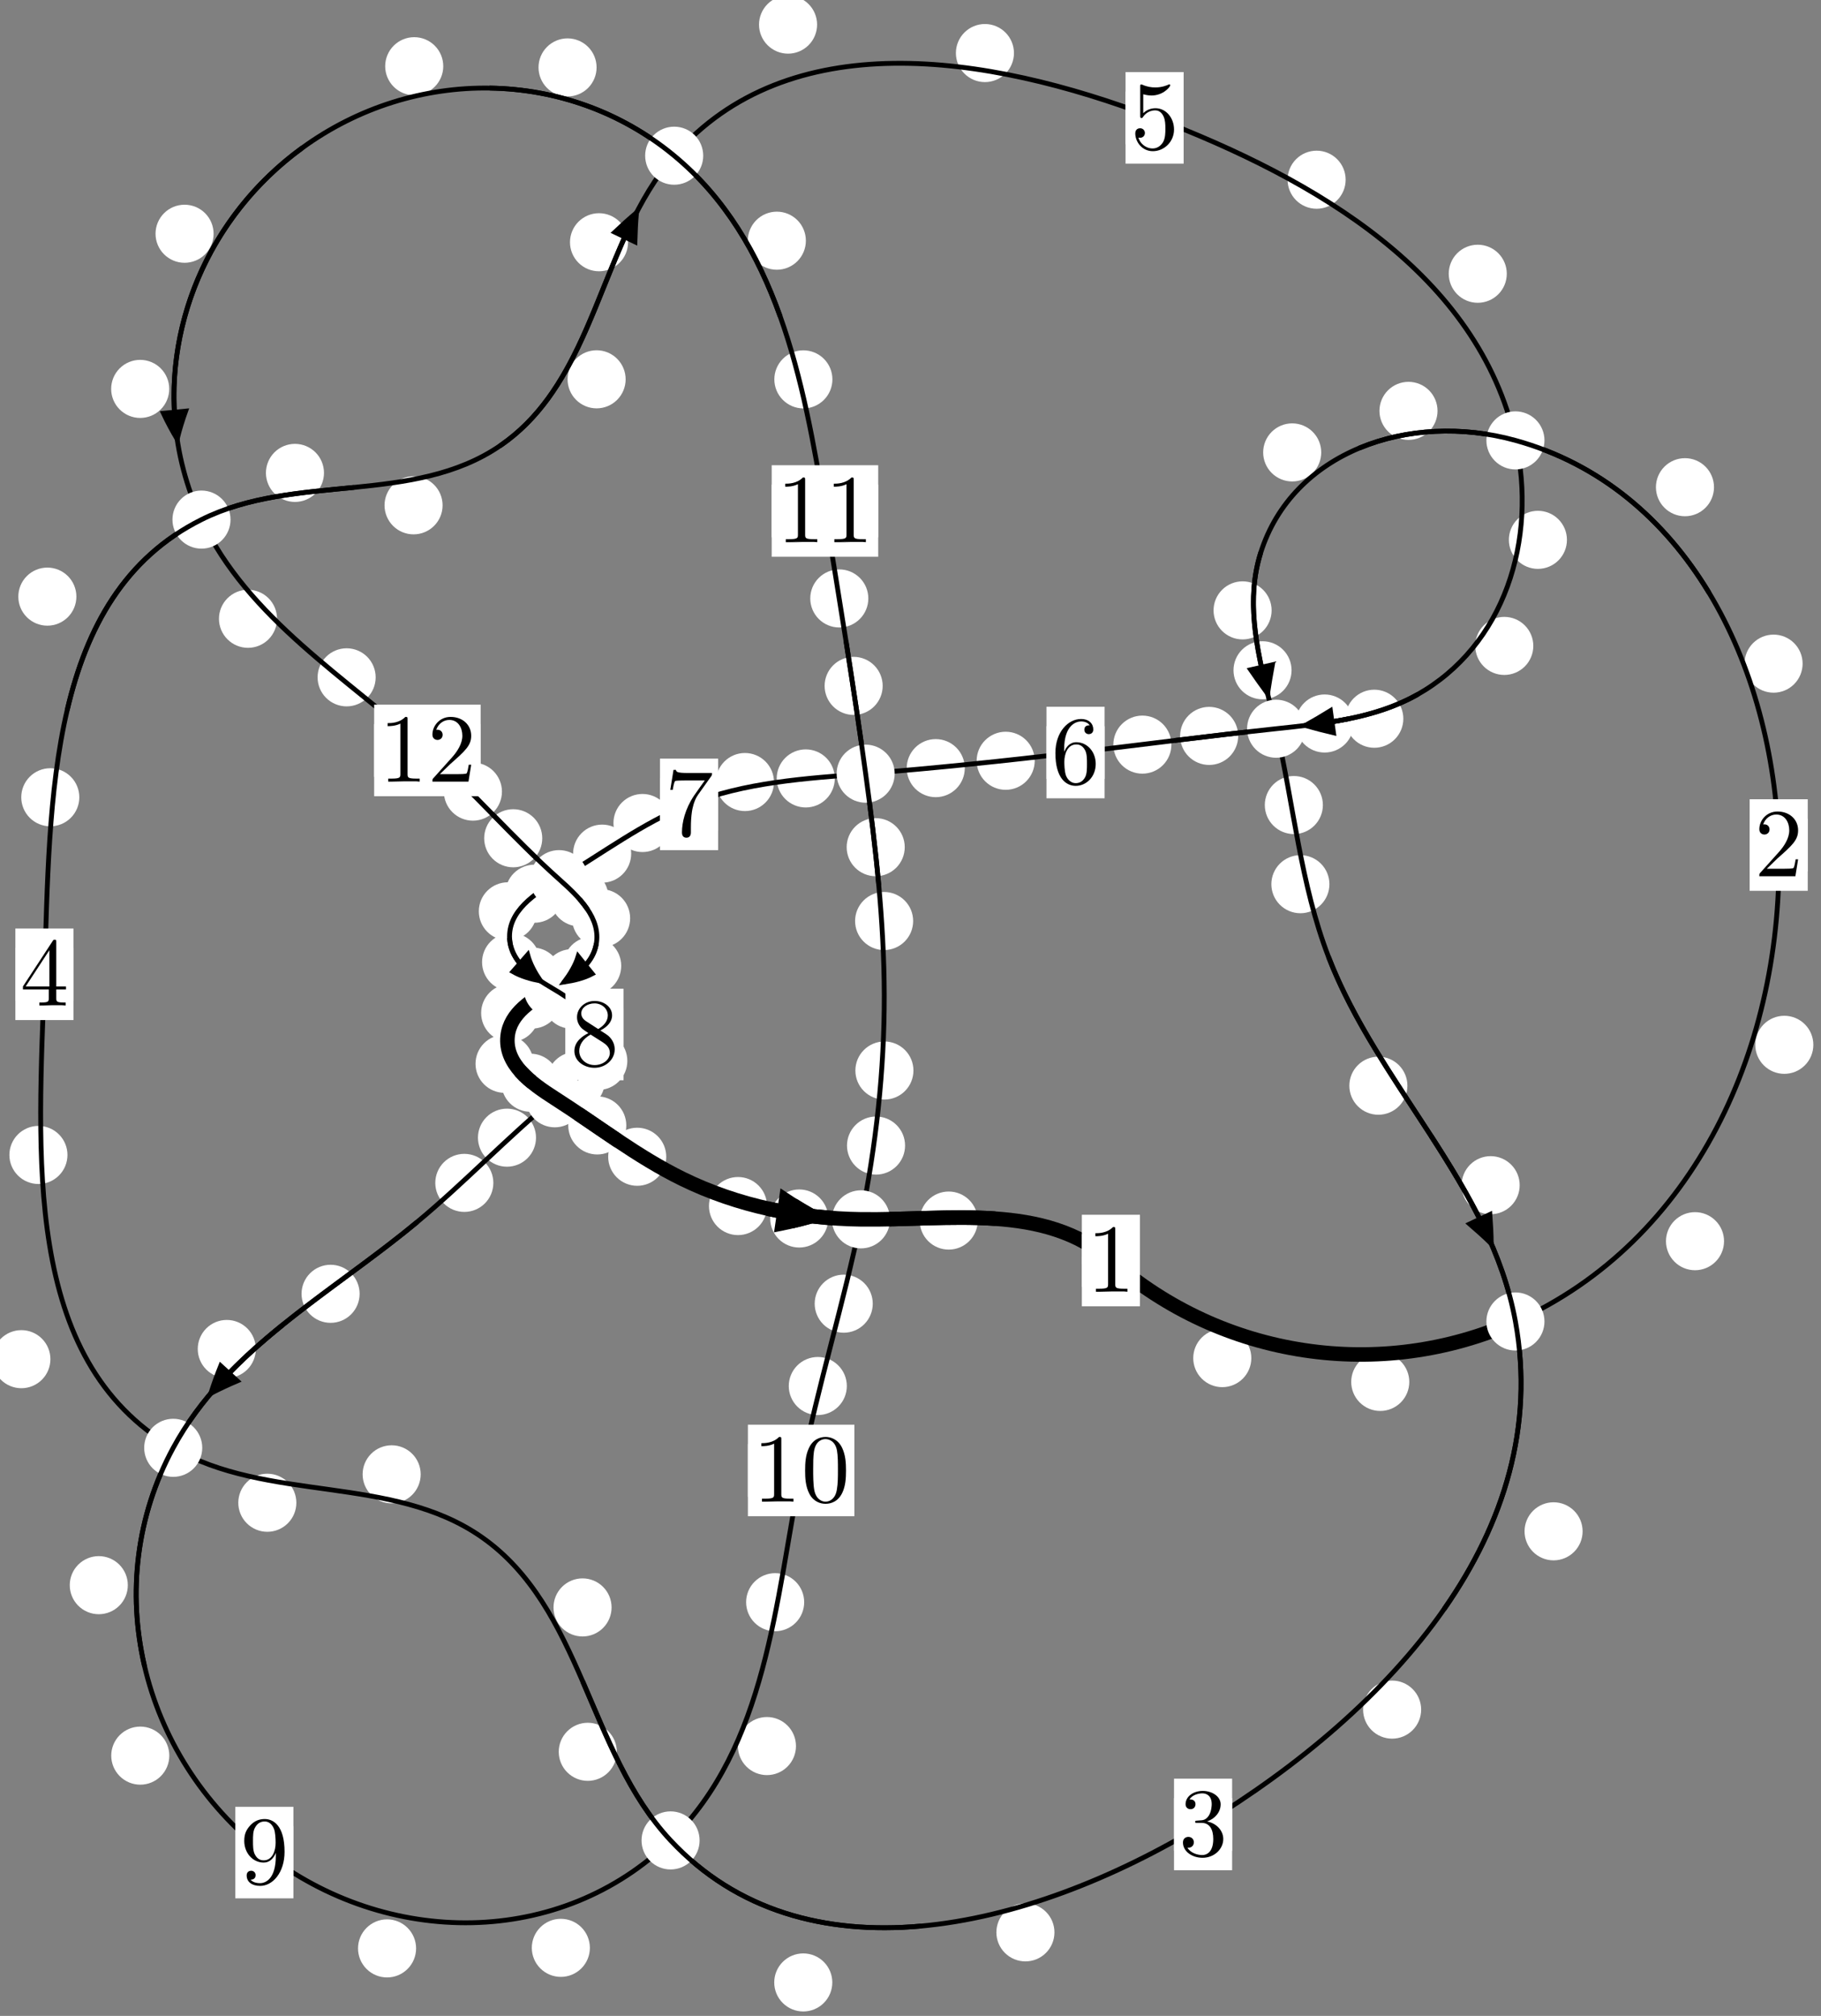<?xml version="1.0"?>
<!-- Created by MetaPost 1.999 on 2021.07.06:0010 -->
<svg version="1.1" xmlns="http://www.w3.org/2000/svg" xmlns:xlink="http://www.w3.org/1999/xlink" width="187.456" height="207.467" viewBox="0 0 187.456 207.467">
<rect x="0" y="0" width="187.456" height="207.467" fill="#808080" stroke="none"/>
<!-- Original BoundingBox: -156.787979 -71.011490 30.667862 136.455612 -->
  <defs>
    <g transform="scale(0.01,0.01)" id="GLYPHcmr10_48">
      <path style="fill-rule: evenodd;" d="M460 -320C460 -400,455 -480,420 -554C374 -650,292 -666,250 -666C190 -666,117 -640,76 -547C44 -478,39 -400,39 -320C39 -245,43 -155,84 -79C127 2,200 22,249 22C303 22,379 1,423 -94C455 -163,460 -241,460 -320M249 -0C210 -0,151 -25,133 -121C122 -181,122 -273,122 -332C122 -396,122 -462,130 -516C149 -635,224 -644,249 -644C282 -644,348 -626,367 -527C377 -471,377 -395,377 -332C377 -257,377 -189,366 -125C351 -30,294 -0,249 -0"></path>
    </g>
    <g transform="scale(0.01,0.01)" id="GLYPHcmr10_49">
      <path style="fill-rule: evenodd;" d="M294 -640C294 -664,294 -666,271 -666C209 -602,121 -602,89 -602L89 -571C109 -571,168 -571,220 -597L220 -79C220 -43,217 -31,127 -31L95 -31L95 -0L257 -0L130 -3L217 -3L257 -3L297 -3L384 -3L419 -0L419 -31L387 -31C297 -31,294 -42,294 -79"></path>
    </g>
    <g transform="scale(0.01,0.01)" id="GLYPHcmr10_50">
      <path style="fill-rule: evenodd;" d="M127 -77L233 -180C389 -318,449 -372,449 -472C449 -586,359 -666,237 -666C124 -666,50 -574,50 -485C50 -429,100 -429,103 -429C120 -429,155 -441,155 -482C155 -508,137 -534,102 -534C94 -534,92 -534,89 -533C112 -598,166 -635,224 -635C315 -635,358 -554,358 -472C358 -392,308 -313,253 -251L61 -37C50 -26,50 -24,50 -0L421 -0L449 -174L424 -174C419 -144,412 -100,402 -85C395 -77,329 -77,307 -77"></path>
    </g>
    <g transform="scale(0.01,0.01)" id="GLYPHcmr10_51">
      <path style="fill-rule: evenodd;" d="M290 -352C372 -379,430 -449,430 -528C430 -610,342 -666,246 -666C145 -666,69 -606,69 -530C69 -497,91 -478,120 -478C151 -478,171 -500,171 -529C171 -579,124 -579,109 -579C140 -628,206 -641,242 -641C283 -641,338 -619,338 -529C338 -517,336 -459,310 -415C280 -367,246 -364,221 -363C213 -362,189 -360,182 -360C174 -359,167 -358,167 -348C167 -337,174 -337,191 -337L235 -337C317 -337,354 -269,354 -171C354 -35,285 -6,241 -6C198 -6,123 -23,88 -82C123 -77,154 -99,154 -137C154 -173,127 -193,98 -193C74 -193,42 -179,42 -135C42 -44,135 22,244 22C366 22,457 -69,457 -171C457 -253,394 -331,290 -352"></path>
    </g>
    <g transform="scale(0.01,0.01)" id="GLYPHcmr10_52">
      <path style="fill-rule: evenodd;" d="M294 -165L294 -78C294 -42,292 -31,218 -31L197 -31L197 -0L332 -0L238 -3L290 -3L332 -3L374 -3L427 -3L468 -0L468 -31L447 -31C373 -31,371 -42,371 -78L371 -165L471 -165L471 -196L371 -196L371 -651C371 -671,371 -677,355 -677C346 -677,343 -677,335 -665L28 -196L28 -165M300 -196L56 -196L300 -569"></path>
    </g>
    <g transform="scale(0.01,0.01)" id="GLYPHcmr10_53">
      <path style="fill-rule: evenodd;" d="M449 -201C449 -320,367 -420,259 -420C211 -420,168 -404,132 -369L132 -564C152 -558,185 -551,217 -551C340 -551,410 -642,410 -655C410 -661,407 -666,400 -666C399 -666,397 -666,392 -663C372 -654,323 -634,256 -634C216 -634,170 -641,123 -662C115 -665,113 -665,111 -665C101 -665,101 -657,101 -641L101 -345C101 -327,101 -319,115 -319C122 -319,124 -322,128 -328C139 -344,176 -398,257 -398C309 -398,334 -352,342 -334C358 -297,360 -258,360 -208C360 -173,360 -113,336 -71C312 -32,275 -6,229 -6C156 -6,99 -59,82 -118C85 -117,88 -116,99 -116C132 -116,149 -141,149 -165C149 -189,132 -214,99 -214C85 -214,50 -207,50 -161C50 -75,119 22,231 22C347 22,449 -74,449 -201"></path>
    </g>
    <g transform="scale(0.01,0.01)" id="GLYPHcmr10_54">
      <path style="fill-rule: evenodd;" d="M132 -328L132 -352C132 -605,256 -641,307 -641C331 -641,373 -635,395 -601C380 -601,340 -601,340 -556C340 -525,364 -510,386 -510C402 -510,432 -519,432 -558C432 -618,388 -666,305 -666C177 -666,42 -537,42 -316C42 -49,158 22,251 22C362 22,457 -72,457 -204C457 -331,368 -427,257 -427C189 -427,152 -376,132 -328M251 -6C188 -6,158 -66,152 -81C134 -128,134 -208,134 -226C134 -304,166 -404,256 -404C272 -404,318 -404,349 -342C367 -305,367 -254,367 -205C367 -157,367 -107,350 -71C320 -11,274 -6,251 -6"></path>
    </g>
    <g transform="scale(0.01,0.01)" id="GLYPHcmr10_55">
      <path style="fill-rule: evenodd;" d="M476 -609C485 -621,485 -623,485 -644L242 -644C120 -644,118 -657,114 -676L89 -676L56 -470L81 -470C84 -486,93 -549,106 -561C113 -567,191 -567,204 -567L411 -567C400 -551,321 -442,299 -409C209 -274,176 -135,176 -33C176 -23,176 22,222 22C268 22,268 -23,268 -33L268 -84C268 -139,271 -194,279 -248C283 -271,297 -357,341 -419"></path>
    </g>
    <g transform="scale(0.01,0.01)" id="GLYPHcmr10_56">
      <path style="fill-rule: evenodd;" d="M163 -457C117 -487,113 -521,113 -538C113 -599,178 -641,249 -641C322 -641,386 -589,386 -517C386 -460,347 -412,287 -377M309 -362C381 -399,430 -451,430 -517C430 -609,341 -666,250 -666C150 -666,69 -592,69 -499C69 -481,71 -436,113 -389C124 -377,161 -352,186 -335C128 -306,42 -250,42 -151C42 -45,144 22,249 22C362 22,457 -61,457 -168C457 -204,446 -249,408 -291C389 -312,373 -322,309 -362M209 -320L332 -242C360 -223,407 -193,407 -132C407 -58,332 -6,250 -6C164 -6,92 -68,92 -151C92 -209,124 -273,209 -320"></path>
    </g>
    <g transform="scale(0.01,0.01)" id="GLYPHcmr10_57">
      <path style="fill-rule: evenodd;" d="M367 -318L367 -286C367 -52,263 -6,205 -6C188 -6,134 -8,107 -42C151 -42,159 -71,159 -88C159 -119,135 -134,113 -134C97 -134,67 -125,67 -86C67 -19,121 22,206 22C335 22,457 -114,457 -329C457 -598,342 -666,253 -666C198 -666,149 -648,106 -603C65 -558,42 -516,42 -441C42 -316,130 -218,242 -218C303 -218,344 -260,367 -318M243 -241C227 -241,181 -241,150 -304C132 -341,132 -391,132 -440C132 -494,132 -541,153 -578C180 -628,218 -641,253 -641C299 -641,332 -607,349 -562C361 -530,365 -467,365 -421C365 -338,331 -241,243 -241"></path>
    </g>
  </defs>
  <path d="M128.812 139.77C128.812 138.977,128.497 138.217,127.936 137.657C127.376 137.096,126.616 136.781,125.823 136.781C125.03 136.781,124.27 137.096,123.71 137.657C123.149 138.217,122.834 138.977,122.834 139.77C122.834 140.563,123.149 141.323,123.71 141.883C124.27 142.444,125.03 142.759,125.823 142.759C126.616 142.759,127.376 142.444,127.936 141.883C128.497 141.323,128.812 140.563,128.812 139.77Z" style="fill: rgb(100%,100%,100%);stroke: none;"></path>
  <path d="M117.346 129.728C117.346 128.935,117.031 128.175,116.471 127.614C115.91 127.054,115.15 126.739,114.357 126.739C113.565 126.739,112.805 127.054,112.244 127.614C111.684 128.175,111.369 128.935,111.369 129.728C111.369 130.52,111.684 131.28,112.244 131.841C112.805 132.401,113.565 132.716,114.357 132.716C115.15 132.716,115.91 132.401,116.471 131.841C117.031 131.28,117.346 130.52,117.346 129.728Z" style="fill: rgb(100%,100%,100%);stroke: none;"></path>
  <path d="M177.475 127.737C177.475 126.944,177.16 126.184,176.6 125.624C176.039 125.063,175.279 124.748,174.487 124.748C173.694 124.748,172.934 125.063,172.373 125.624C171.813 126.184,171.498 126.944,171.498 127.737C171.498 128.53,171.813 129.29,172.373 129.85C172.934 130.411,173.694 130.726,174.487 130.726C175.279 130.726,176.039 130.411,176.6 129.85C177.16 129.29,177.475 128.53,177.475 127.737Z" style="fill: rgb(100%,100%,100%);stroke: none;"></path>
  <path d="M145.074 142.219C145.074 141.427,144.759 140.667,144.198 140.106C143.638 139.546,142.878 139.231,142.085 139.231C141.292 139.231,140.532 139.546,139.972 140.106C139.411 140.667,139.096 141.427,139.096 142.219C139.096 143.012,139.411 143.772,139.972 144.333C140.532 144.893,141.292 145.208,142.085 145.208C142.878 145.208,143.638 144.893,144.198 144.333C144.759 143.772,145.074 143.012,145.074 142.219Z" style="fill: rgb(100%,100%,100%);stroke: none;"></path>
  <path d="M185.563 68.299C185.563 67.507,185.248 66.746,184.687 66.186C184.127 65.625,183.367 65.311,182.574 65.311C181.781 65.311,181.021 65.625,180.461 66.186C179.9 66.746,179.585 67.507,179.585 68.299C179.585 69.092,179.9 69.852,180.461 70.413C181.021 70.973,181.781 71.288,182.574 71.288C183.367 71.288,184.127 70.973,184.687 70.413C185.248 69.852,185.563 69.092,185.563 68.299Z" style="fill: rgb(100%,100%,100%);stroke: none;"></path>
  <path d="M186.668 107.527C186.668 106.734,186.353 105.974,185.792 105.413C185.232 104.853,184.472 104.538,183.679 104.538C182.886 104.538,182.126 104.853,181.566 105.413C181.005 105.974,180.69 106.734,180.69 107.527C180.69 108.319,181.005 109.079,181.566 109.64C182.126 110.2,182.886 110.515,183.679 110.515C184.472 110.515,185.232 110.2,185.792 109.64C186.353 109.079,186.668 108.319,186.668 107.527Z" style="fill: rgb(100%,100%,100%);stroke: none;"></path>
  <path d="M147.981 42.284C147.981 41.492,147.666 40.732,147.105 40.171C146.545 39.611,145.785 39.296,144.992 39.296C144.199 39.296,143.439 39.611,142.879 40.171C142.318 40.732,142.003 41.492,142.003 42.284C142.003 43.077,142.318 43.837,142.879 44.398C143.439 44.958,144.199 45.273,144.992 45.273C145.785 45.273,146.545 44.958,147.105 44.398C147.666 43.837,147.981 43.077,147.981 42.284Z" style="fill: rgb(100%,100%,100%);stroke: none;"></path>
  <path d="M176.441 50.141C176.441 49.348,176.126 48.588,175.565 48.028C175.005 47.467,174.245 47.152,173.452 47.152C172.659 47.152,171.899 47.467,171.339 48.028C170.778 48.588,170.463 49.348,170.463 50.141C170.463 50.934,170.778 51.694,171.339 52.254C171.899 52.815,172.659 53.13,173.452 53.13C174.245 53.13,175.005 52.815,175.565 52.254C176.126 51.694,176.441 50.934,176.441 50.141Z" style="fill: rgb(100%,100%,100%);stroke: none;"></path>
  <path d="M130.902 62.817C130.902 62.024,130.587 61.264,130.027 60.704C129.466 60.143,128.706 59.828,127.914 59.828C127.121 59.828,126.361 60.143,125.8 60.704C125.24 61.264,124.925 62.024,124.925 62.817C124.925 63.61,125.24 64.37,125.8 64.93C126.361 65.491,127.121 65.806,127.914 65.806C128.706 65.806,129.466 65.491,130.027 64.93C130.587 64.37,130.902 63.61,130.902 62.817Z" style="fill: rgb(100%,100%,100%);stroke: none;"></path>
  <path d="M136.01 46.56C136.01 45.767,135.695 45.007,135.134 44.447C134.574 43.886,133.814 43.571,133.021 43.571C132.228 43.571,131.468 43.886,130.908 44.447C130.347 45.007,130.032 45.767,130.032 46.56C130.032 47.353,130.347 48.113,130.908 48.673C131.468 49.234,132.228 49.549,133.021 49.549C133.814 49.549,134.574 49.234,135.134 48.673C135.695 48.113,136.01 47.353,136.01 46.56Z" style="fill: rgb(100%,100%,100%);stroke: none;"></path>
  <path d="M136.179 82.851C136.179 82.058,135.864 81.298,135.303 80.738C134.743 80.177,133.982 79.862,133.19 79.862C132.397 79.862,131.637 80.177,131.076 80.738C130.516 81.298,130.201 82.058,130.201 82.851C130.201 83.644,130.516 84.404,131.076 84.964C131.637 85.525,132.397 85.84,133.19 85.84C133.982 85.84,134.743 85.525,135.303 84.964C135.864 84.404,136.179 83.644,136.179 82.851Z" style="fill: rgb(100%,100%,100%);stroke: none;"></path>
  <path d="M132.955 68.981C132.955 68.189,132.64 67.428,132.08 66.868C131.519 66.308,130.759 65.993,129.966 65.993C129.174 65.993,128.413 66.308,127.853 66.868C127.292 67.428,126.978 68.189,126.978 68.981C126.978 69.774,127.292 70.534,127.853 71.095C128.413 71.655,129.174 71.97,129.966 71.97C130.759 71.97,131.519 71.655,132.08 71.095C132.64 70.534,132.955 69.774,132.955 68.981Z" style="fill: rgb(100%,100%,100%);stroke: none;"></path>
  <path d="M144.88 111.737C144.88 110.944,144.565 110.184,144.005 109.623C143.444 109.063,142.684 108.748,141.891 108.748C141.099 108.748,140.338 109.063,139.778 109.623C139.217 110.184,138.903 110.944,138.903 111.737C138.903 112.529,139.217 113.29,139.778 113.85C140.338 114.41,141.099 114.725,141.891 114.725C142.684 114.725,143.444 114.41,144.005 113.85C144.565 113.29,144.88 112.529,144.88 111.737Z" style="fill: rgb(100%,100%,100%);stroke: none;"></path>
  <path d="M136.852 90.997C136.852 90.204,136.537 89.444,135.977 88.884C135.416 88.323,134.656 88.008,133.864 88.008C133.071 88.008,132.311 88.323,131.75 88.884C131.19 89.444,130.875 90.204,130.875 90.997C130.875 91.79,131.19 92.55,131.75 93.11C132.311 93.671,133.071 93.986,133.864 93.986C134.656 93.986,135.416 93.671,135.977 93.11C136.537 92.55,136.852 91.79,136.852 90.997Z" style="fill: rgb(100%,100%,100%);stroke: none;"></path>
  <path d="M162.916 157.595C162.916 156.802,162.601 156.042,162.041 155.482C161.48 154.921,160.72 154.606,159.927 154.606C159.135 154.606,158.375 154.921,157.814 155.482C157.254 156.042,156.939 156.802,156.939 157.595C156.939 158.388,157.254 159.148,157.814 159.708C158.375 160.269,159.135 160.584,159.927 160.584C160.72 160.584,161.48 160.269,162.041 159.708C162.601 159.148,162.916 158.388,162.916 157.595Z" style="fill: rgb(100%,100%,100%);stroke: none;"></path>
  <path d="M156.438 121.974C156.438 121.181,156.123 120.421,155.562 119.861C155.002 119.3,154.242 118.985,153.449 118.985C152.656 118.985,151.896 119.3,151.336 119.861C150.775 120.421,150.46 121.181,150.46 121.974C150.46 122.767,150.775 123.527,151.336 124.087C151.896 124.648,152.656 124.963,153.449 124.963C154.242 124.963,155.002 124.648,155.562 124.087C156.123 123.527,156.438 122.767,156.438 121.974Z" style="fill: rgb(100%,100%,100%);stroke: none;"></path>
  <path d="M108.546 198.869C108.546 198.076,108.231 197.316,107.671 196.755C107.11 196.195,106.35 195.88,105.557 195.88C104.765 195.88,104.004 196.195,103.444 196.755C102.883 197.316,102.569 198.076,102.569 198.869C102.569 199.661,102.883 200.421,103.444 200.982C104.004 201.542,104.765 201.857,105.557 201.857C106.35 201.857,107.11 201.542,107.671 200.982C108.231 200.421,108.546 199.661,108.546 198.869Z" style="fill: rgb(100%,100%,100%);stroke: none;"></path>
  <path d="M146.295 175.945C146.295 175.152,145.98 174.392,145.42 173.832C144.859 173.271,144.099 172.956,143.306 172.956C142.514 172.956,141.753 173.271,141.193 173.832C140.632 174.392,140.318 175.152,140.318 175.945C140.318 176.738,140.632 177.498,141.193 178.058C141.753 178.619,142.514 178.934,143.306 178.934C144.099 178.934,144.859 178.619,145.42 178.058C145.98 177.498,146.295 176.738,146.295 175.945Z" style="fill: rgb(100%,100%,100%);stroke: none;"></path>
  <path d="M63.496 180.287C63.496 179.494,63.181 178.734,62.62 178.174C62.06 177.613,61.3 177.298,60.507 177.298C59.714 177.298,58.954 177.613,58.394 178.174C57.833 178.734,57.518 179.494,57.518 180.287C57.518 181.08,57.833 181.84,58.394 182.4C58.954 182.961,59.714 183.276,60.507 183.276C61.3 183.276,62.06 182.961,62.62 182.4C63.181 181.84,63.496 181.08,63.496 180.287Z" style="fill: rgb(100%,100%,100%);stroke: none;"></path>
  <path d="M85.679 204.023C85.679 203.23,85.364 202.47,84.803 201.909C84.243 201.349,83.483 201.034,82.69 201.034C81.897 201.034,81.137 201.349,80.577 201.909C80.016 202.47,79.701 203.23,79.701 204.023C79.701 204.815,80.016 205.576,80.577 206.136C81.137 206.697,81.897 207.011,82.69 207.011C83.483 207.011,84.243 206.697,84.803 206.136C85.364 205.576,85.679 204.815,85.679 204.023Z" style="fill: rgb(100%,100%,100%);stroke: none;"></path>
  <path d="M43.307 151.73C43.307 150.937,42.992 150.177,42.431 149.616C41.871 149.056,41.111 148.741,40.318 148.741C39.525 148.741,38.765 149.056,38.205 149.616C37.644 150.177,37.329 150.937,37.329 151.73C37.329 152.522,37.644 153.283,38.205 153.843C38.765 154.404,39.525 154.718,40.318 154.718C41.111 154.718,41.871 154.404,42.431 153.843C42.992 153.283,43.307 152.522,43.307 151.73Z" style="fill: rgb(100%,100%,100%);stroke: none;"></path>
  <path d="M62.957 165.428C62.957 164.635,62.642 163.875,62.081 163.314C61.521 162.754,60.761 162.439,59.968 162.439C59.175 162.439,58.415 162.754,57.855 163.314C57.294 163.875,56.979 164.635,56.979 165.428C56.979 166.22,57.294 166.981,57.855 167.541C58.415 168.102,59.175 168.416,59.968 168.416C60.761 168.416,61.521 168.102,62.081 167.541C62.642 166.981,62.957 166.22,62.957 165.428Z" style="fill: rgb(100%,100%,100%);stroke: none;"></path>
  <path d="M5.189 139.879C5.189 139.087,4.875 138.327,4.314 137.766C3.754 137.206,2.993 136.891,2.201 136.891C1.408 136.891,0.648 137.206,0.087 137.766C-0.473 138.327,-0.788 139.087,-0.788 139.879C-0.788 140.672,-0.473 141.432,0.087 141.993C0.648 142.553,1.408 142.868,2.201 142.868C2.993 142.868,3.754 142.553,4.314 141.993C4.875 141.432,5.189 140.672,5.189 139.879Z" style="fill: rgb(100%,100%,100%);stroke: none;"></path>
  <path d="M30.507 154.656C30.507 153.863,30.192 153.103,29.632 152.543C29.071 151.982,28.311 151.667,27.518 151.667C26.726 151.667,25.966 151.982,25.405 152.543C24.845 153.103,24.53 153.863,24.53 154.656C24.53 155.449,24.845 156.209,25.405 156.769C25.966 157.33,26.726 157.645,27.518 157.645C28.311 157.645,29.071 157.33,29.632 156.769C30.192 156.209,30.507 155.449,30.507 154.656Z" style="fill: rgb(100%,100%,100%);stroke: none;"></path>
  <path d="M8.165 82.051C8.165 81.258,7.85 80.498,7.29 79.938C6.73 79.377,5.969 79.062,5.177 79.062C4.384 79.062,3.624 79.377,3.063 79.938C2.503 80.498,2.188 81.258,2.188 82.051C2.188 82.844,2.503 83.604,3.063 84.164C3.624 84.725,4.384 85.04,5.177 85.04C5.969 85.04,6.73 84.725,7.29 84.164C7.85 83.604,8.165 82.844,8.165 82.051Z" style="fill: rgb(100%,100%,100%);stroke: none;"></path>
  <path d="M6.945 118.862C6.945 118.069,6.63 117.309,6.069 116.749C5.509 116.188,4.749 115.873,3.956 115.873C3.163 115.873,2.403 116.188,1.843 116.749C1.282 117.309,0.967 118.069,0.967 118.862C0.967 119.655,1.282 120.415,1.843 120.975C2.403 121.536,3.163 121.851,3.956 121.851C4.749 121.851,5.509 121.536,6.069 120.975C6.63 120.415,6.945 119.655,6.945 118.862Z" style="fill: rgb(100%,100%,100%);stroke: none;"></path>
  <path d="M33.352 48.669C33.352 47.876,33.037 47.116,32.477 46.555C31.916 45.995,31.156 45.68,30.363 45.68C29.571 45.68,28.81 45.995,28.25 46.555C27.69 47.116,27.375 47.876,27.375 48.669C27.375 49.461,27.69 50.221,28.25 50.782C28.81 51.342,29.571 51.657,30.363 51.657C31.156 51.657,31.916 51.342,32.477 50.782C33.037 50.221,33.352 49.461,33.352 48.669Z" style="fill: rgb(100%,100%,100%);stroke: none;"></path>
  <path d="M7.863 61.402C7.863 60.609,7.548 59.849,6.988 59.289C6.427 58.728,5.667 58.413,4.874 58.413C4.082 58.413,3.321 58.728,2.761 59.289C2.2 59.849,1.886 60.609,1.886 61.402C1.886 62.195,2.2 62.955,2.761 63.515C3.321 64.076,4.082 64.391,4.874 64.391C5.667 64.391,6.427 64.076,6.988 63.515C7.548 62.955,7.863 62.195,7.863 61.402Z" style="fill: rgb(100%,100%,100%);stroke: none;"></path>
  <path d="M64.404 39.037C64.404 38.244,64.089 37.484,63.529 36.924C62.968 36.363,62.208 36.048,61.415 36.048C60.623 36.048,59.863 36.363,59.302 36.924C58.742 37.484,58.427 38.244,58.427 39.037C58.427 39.83,58.742 40.59,59.302 41.15C59.863 41.711,60.623 42.026,61.415 42.026C62.208 42.026,62.968 41.711,63.529 41.15C64.089 40.59,64.404 39.83,64.404 39.037Z" style="fill: rgb(100%,100%,100%);stroke: none;"></path>
  <path d="M45.561 52.005C45.561 51.213,45.247 50.453,44.686 49.892C44.126 49.332,43.365 49.017,42.573 49.017C41.78 49.017,41.02 49.332,40.459 49.892C39.899 50.453,39.584 51.213,39.584 52.005C39.584 52.798,39.899 53.558,40.459 54.119C41.02 54.679,41.78 54.994,42.573 54.994C43.365 54.994,44.126 54.679,44.686 54.119C45.247 53.558,45.561 52.798,45.561 52.005Z" style="fill: rgb(100%,100%,100%);stroke: none;"></path>
  <path d="M84.113 2.533C84.113 1.74,83.798 0.98,83.237 0.42C82.677 -0.141,81.917 -0.456,81.124 -0.456C80.331 -0.456,79.571 -0.141,79.011 0.42C78.45 0.98,78.135 1.74,78.135 2.533C78.135 3.326,78.45 4.086,79.011 4.646C79.571 5.207,80.331 5.522,81.124 5.522C81.917 5.522,82.677 5.207,83.237 4.646C83.798 4.086,84.113 3.326,84.113 2.533Z" style="fill: rgb(100%,100%,100%);stroke: none;"></path>
  <path d="M64.652 24.93C64.652 24.138,64.337 23.377,63.777 22.817C63.216 22.257,62.456 21.942,61.663 21.942C60.871 21.942,60.111 22.257,59.55 22.817C58.99 23.377,58.675 24.138,58.675 24.93C58.675 25.723,58.99 26.483,59.55 27.044C60.111 27.604,60.871 27.919,61.663 27.919C62.456 27.919,63.216 27.604,63.777 27.044C64.337 26.483,64.652 25.723,64.652 24.93Z" style="fill: rgb(100%,100%,100%);stroke: none;"></path>
  <path d="M138.523 18.496C138.523 17.703,138.208 16.943,137.648 16.382C137.087 15.822,136.327 15.507,135.535 15.507C134.742 15.507,133.982 15.822,133.421 16.382C132.861 16.943,132.546 17.703,132.546 18.496C132.546 19.288,132.861 20.048,133.421 20.609C133.982 21.169,134.742 21.484,135.535 21.484C136.327 21.484,137.087 21.169,137.648 20.609C138.208 20.048,138.523 19.288,138.523 18.496Z" style="fill: rgb(100%,100%,100%);stroke: none;"></path>
  <path d="M104.378 5.461C104.378 4.668,104.064 3.908,103.503 3.348C102.943 2.787,102.182 2.472,101.39 2.472C100.597 2.472,99.837 2.787,99.276 3.348C98.716 3.908,98.401 4.668,98.401 5.461C98.401 6.254,98.716 7.014,99.276 7.574C99.837 8.135,100.597 8.45,101.39 8.45C102.182 8.45,102.943 8.135,103.503 7.574C104.064 7.014,104.378 6.254,104.378 5.461Z" style="fill: rgb(100%,100%,100%);stroke: none;"></path>
  <path d="M161.303 55.558C161.303 54.765,160.988 54.005,160.427 53.444C159.867 52.884,159.107 52.569,158.314 52.569C157.521 52.569,156.761 52.884,156.201 53.444C155.64 54.005,155.325 54.765,155.325 55.558C155.325 56.35,155.64 57.11,156.201 57.671C156.761 58.231,157.521 58.546,158.314 58.546C159.107 58.546,159.867 58.231,160.427 57.671C160.988 57.11,161.303 56.35,161.303 55.558Z" style="fill: rgb(100%,100%,100%);stroke: none;"></path>
  <path d="M155.111 28.174C155.111 27.381,154.796 26.621,154.236 26.06C153.675 25.5,152.915 25.185,152.122 25.185C151.33 25.185,150.569 25.5,150.009 26.06C149.448 26.621,149.134 27.381,149.134 28.174C149.134 28.966,149.448 29.726,150.009 30.287C150.569 30.847,151.33 31.162,152.122 31.162C152.915 31.162,153.675 30.847,154.236 30.287C154.796 29.726,155.111 28.966,155.111 28.174Z" style="fill: rgb(100%,100%,100%);stroke: none;"></path>
  <path d="M144.461 73.968C144.461 73.175,144.146 72.415,143.585 71.855C143.025 71.294,142.265 70.979,141.472 70.979C140.679 70.979,139.919 71.294,139.359 71.855C138.798 72.415,138.483 73.175,138.483 73.968C138.483 74.761,138.798 75.521,139.359 76.081C139.919 76.642,140.679 76.957,141.472 76.957C142.265 76.957,143.025 76.642,143.585 76.081C144.146 75.521,144.461 74.761,144.461 73.968Z" style="fill: rgb(100%,100%,100%);stroke: none;"></path>
  <path d="M157.841 66.474C157.841 65.682,157.526 64.922,156.966 64.361C156.405 63.801,155.645 63.486,154.853 63.486C154.06 63.486,153.3 63.801,152.739 64.361C152.179 64.922,151.864 65.682,151.864 66.474C151.864 67.267,152.179 68.027,152.739 68.588C153.3 69.148,154.06 69.463,154.853 69.463C155.645 69.463,156.405 69.148,156.966 68.588C157.526 68.027,157.841 67.267,157.841 66.474Z" style="fill: rgb(100%,100%,100%);stroke: none;"></path>
  <path d="M127.461 75.737C127.461 74.944,127.146 74.184,126.586 73.623C126.025 73.063,125.265 72.748,124.472 72.748C123.68 72.748,122.919 73.063,122.359 73.623C121.798 74.184,121.483 74.944,121.483 75.737C121.483 76.529,121.798 77.289,122.359 77.85C122.919 78.41,123.68 78.725,124.472 78.725C125.265 78.725,126.025 78.41,126.586 77.85C127.146 77.289,127.461 76.529,127.461 75.737Z" style="fill: rgb(100%,100%,100%);stroke: none;"></path>
  <path d="M139.347 74.46C139.347 73.667,139.033 72.907,138.472 72.346C137.912 71.786,137.151 71.471,136.359 71.471C135.566 71.471,134.806 71.786,134.245 72.346C133.685 72.907,133.37 73.667,133.37 74.46C133.37 75.252,133.685 76.013,134.245 76.573C134.806 77.133,135.566 77.448,136.359 77.448C137.151 77.448,137.912 77.133,138.472 76.573C139.033 76.013,139.347 75.252,139.347 74.46Z" style="fill: rgb(100%,100%,100%);stroke: none;"></path>
  <path d="M106.515 78.295C106.515 77.502,106.2 76.742,105.64 76.182C105.079 75.621,104.319 75.306,103.526 75.306C102.734 75.306,101.973 75.621,101.413 76.182C100.852 76.742,100.538 77.502,100.538 78.295C100.538 79.088,100.852 79.848,101.413 80.408C101.973 80.969,102.734 81.284,103.526 81.284C104.319 81.284,105.079 80.969,105.64 80.408C106.2 79.848,106.515 79.088,106.515 78.295Z" style="fill: rgb(100%,100%,100%);stroke: none;"></path>
  <path d="M120.587 76.633C120.587 75.841,120.272 75.081,119.712 74.52C119.151 73.96,118.391 73.645,117.598 73.645C116.806 73.645,116.045 73.96,115.485 74.52C114.924 75.081,114.609 75.841,114.609 76.633C114.609 77.426,114.924 78.186,115.485 78.747C116.045 79.307,116.806 79.622,117.598 79.622C118.391 79.622,119.151 79.307,119.712 78.747C120.272 78.186,120.587 77.426,120.587 76.633Z" style="fill: rgb(100%,100%,100%);stroke: none;"></path>
  <path d="M85.934 80.111C85.934 79.319,85.619 78.559,85.058 77.998C84.498 77.438,83.738 77.123,82.945 77.123C82.152 77.123,81.392 77.438,80.832 77.998C80.271 78.559,79.956 79.319,79.956 80.111C79.956 80.904,80.271 81.664,80.832 82.225C81.392 82.785,82.152 83.1,82.945 83.1C83.738 83.1,84.498 82.785,85.058 82.225C85.619 81.664,85.934 80.904,85.934 80.111Z" style="fill: rgb(100%,100%,100%);stroke: none;"></path>
  <path d="M99.316 79.052C99.316 78.26,99.001 77.5,98.44 76.939C97.88 76.379,97.12 76.064,96.327 76.064C95.534 76.064,94.774 76.379,94.214 76.939C93.653 77.5,93.338 78.26,93.338 79.052C93.338 79.845,93.653 80.605,94.214 81.166C94.774 81.726,95.534 82.041,96.327 82.041C97.12 82.041,97.88 81.726,98.44 81.166C99.001 80.605,99.316 79.845,99.316 79.052Z" style="fill: rgb(100%,100%,100%);stroke: none;"></path>
  <path d="M69.127 84.699C69.127 83.907,68.812 83.147,68.252 82.586C67.691 82.026,66.931 81.711,66.138 81.711C65.346 81.711,64.585 82.026,64.025 82.586C63.464 83.147,63.15 83.907,63.15 84.699C63.15 85.492,63.464 86.252,64.025 86.813C64.585 87.373,65.346 87.688,66.138 87.688C66.931 87.688,67.691 87.373,68.252 86.813C68.812 86.252,69.127 85.492,69.127 84.699Z" style="fill: rgb(100%,100%,100%);stroke: none;"></path>
  <path d="M79.674 80.483C79.674 79.69,79.359 78.93,78.798 78.37C78.238 77.809,77.478 77.494,76.685 77.494C75.892 77.494,75.132 77.809,74.572 78.37C74.011 78.93,73.696 79.69,73.696 80.483C73.696 81.276,74.011 82.036,74.572 82.596C75.132 83.157,75.892 83.472,76.685 83.472C77.478 83.472,78.238 83.157,78.798 82.596C79.359 82.036,79.674 81.276,79.674 80.483Z" style="fill: rgb(100%,100%,100%);stroke: none;"></path>
  <path d="M57.998 91.978C57.998 91.186,57.683 90.425,57.122 89.865C56.562 89.304,55.802 88.989,55.009 88.989C54.216 88.989,53.456 89.304,52.896 89.865C52.335 90.425,52.02 91.186,52.02 91.978C52.02 92.771,52.335 93.531,52.896 94.092C53.456 94.652,54.216 94.967,55.009 94.967C55.802 94.967,56.562 94.652,57.122 94.092C57.683 93.531,57.998 92.771,57.998 91.978Z" style="fill: rgb(100%,100%,100%);stroke: none;"></path>
  <path d="M64.974 87.853C64.974 87.06,64.659 86.3,64.098 85.74C63.538 85.179,62.778 84.864,61.985 84.864C61.192 84.864,60.432 85.179,59.872 85.74C59.311 86.3,58.996 87.06,58.996 87.853C58.996 88.646,59.311 89.406,59.872 89.966C60.432 90.527,61.192 90.842,61.985 90.842C62.778 90.842,63.538 90.527,64.098 89.966C64.659 89.406,64.974 88.646,64.974 87.853Z" style="fill: rgb(100%,100%,100%);stroke: none;"></path>
  <path d="M55.603 99.018C55.603 98.225,55.288 97.465,54.727 96.905C54.167 96.344,53.407 96.029,52.614 96.029C51.821 96.029,51.061 96.344,50.501 96.905C49.94 97.465,49.625 98.225,49.625 99.018C49.625 99.811,49.94 100.571,50.501 101.131C51.061 101.692,51.821 102.007,52.614 102.007C53.407 102.007,54.167 101.692,54.727 101.131C55.288 100.571,55.603 99.811,55.603 99.018Z" style="fill: rgb(100%,100%,100%);stroke: none;"></path>
  <path d="M55.268 93.788C55.268 92.996,54.953 92.236,54.392 91.675C53.832 91.115,53.072 90.8,52.279 90.8C51.486 90.8,50.726 91.115,50.166 91.675C49.605 92.236,49.29 92.996,49.29 93.788C49.29 94.581,49.605 95.341,50.166 95.902C50.726 96.462,51.486 96.777,52.279 96.777C53.072 96.777,53.832 96.462,54.392 95.902C54.953 95.341,55.268 94.581,55.268 93.788Z" style="fill: rgb(100%,100%,100%);stroke: none;"></path>
  <path d="M61.833 102.88C61.833 102.087,61.518 101.327,60.958 100.766C60.397 100.206,59.637 99.891,58.844 99.891C58.052 99.891,57.292 100.206,56.731 100.766C56.171 101.327,55.856 102.087,55.856 102.88C55.856 103.672,56.171 104.432,56.731 104.993C57.292 105.553,58.052 105.868,58.844 105.868C59.637 105.868,60.397 105.553,60.958 104.993C61.518 104.432,61.833 103.672,61.833 102.88Z" style="fill: rgb(100%,100%,100%);stroke: none;"></path>
  <path d="M57.792 100.501C57.792 99.708,57.477 98.948,56.916 98.388C56.356 97.827,55.596 97.512,54.803 97.512C54.01 97.512,53.25 97.827,52.69 98.388C52.129 98.948,51.814 99.708,51.814 100.501C51.814 101.294,52.129 102.054,52.69 102.614C53.25 103.175,54.01 103.49,54.803 103.49C55.596 103.49,56.356 103.175,56.916 102.614C57.477 102.054,57.792 101.294,57.792 100.501Z" style="fill: rgb(100%,100%,100%);stroke: none;"></path>
  <path d="M64.579 109.182C64.579 108.39,64.264 107.63,63.704 107.069C63.143 106.509,62.383 106.194,61.591 106.194C60.798 106.194,60.038 106.509,59.477 107.069C58.917 107.63,58.602 108.39,58.602 109.182C58.602 109.975,58.917 110.735,59.477 111.296C60.038 111.856,60.798 112.171,61.591 112.171C62.383 112.171,63.143 111.856,63.704 111.296C64.264 110.735,64.579 109.975,64.579 109.182Z" style="fill: rgb(100%,100%,100%);stroke: none;"></path>
  <path d="M63.867 104.242C63.867 103.449,63.552 102.689,62.991 102.128C62.431 101.568,61.671 101.253,60.878 101.253C60.085 101.253,59.325 101.568,58.765 102.128C58.204 102.689,57.889 103.449,57.889 104.242C57.889 105.034,58.204 105.794,58.765 106.355C59.325 106.915,60.085 107.23,60.878 107.23C61.671 107.23,62.431 106.915,62.991 106.355C63.552 105.794,63.867 105.034,63.867 104.242Z" style="fill: rgb(100%,100%,100%);stroke: none;"></path>
  <path d="M55.178 117.083C55.178 116.291,54.863 115.53,54.303 114.97C53.743 114.409,52.982 114.095,52.19 114.095C51.397 114.095,50.637 114.409,50.076 114.97C49.516 115.53,49.201 116.291,49.201 117.083C49.201 117.876,49.516 118.636,50.076 119.197C50.637 119.757,51.397 120.072,52.19 120.072C52.982 120.072,53.743 119.757,54.303 119.197C54.863 118.636,55.178 117.876,55.178 117.083Z" style="fill: rgb(100%,100%,100%);stroke: none;"></path>
  <path d="M62.266 111.244C62.266 110.451,61.951 109.691,61.39 109.131C60.83 108.57,60.07 108.255,59.277 108.255C58.484 108.255,57.724 108.57,57.164 109.131C56.603 109.691,56.288 110.451,56.288 111.244C56.288 112.037,56.603 112.797,57.164 113.357C57.724 113.918,58.484 114.233,59.277 114.233C60.07 114.233,60.83 113.918,61.39 113.357C61.951 112.797,62.266 112.037,62.266 111.244Z" style="fill: rgb(100%,100%,100%);stroke: none;"></path>
  <path d="M37.02 133.152C37.02 132.359,36.705 131.599,36.144 131.039C35.584 130.478,34.824 130.163,34.031 130.163C33.238 130.163,32.478 130.478,31.918 131.039C31.357 131.599,31.042 132.359,31.042 133.152C31.042 133.945,31.357 134.705,31.918 135.265C32.478 135.826,33.238 136.141,34.031 136.141C34.824 136.141,35.584 135.826,36.144 135.265C36.705 134.705,37.02 133.945,37.02 133.152Z" style="fill: rgb(100%,100%,100%);stroke: none;"></path>
  <path d="M50.786 121.737C50.786 120.944,50.471 120.184,49.911 119.623C49.35 119.063,48.59 118.748,47.797 118.748C47.005 118.748,46.244 119.063,45.684 119.623C45.123 120.184,44.809 120.944,44.809 121.737C44.809 122.529,45.123 123.29,45.684 123.85C46.244 124.411,47.005 124.725,47.797 124.725C48.59 124.725,49.35 124.411,49.911 123.85C50.471 123.29,50.786 122.529,50.786 121.737Z" style="fill: rgb(100%,100%,100%);stroke: none;"></path>
  <path d="M13.158 163.138C13.158 162.345,12.843 161.585,12.283 161.025C11.722 160.464,10.962 160.149,10.169 160.149C9.377 160.149,8.616 160.464,8.056 161.025C7.495 161.585,7.181 162.345,7.181 163.138C7.181 163.931,7.495 164.691,8.056 165.251C8.616 165.812,9.377 166.127,10.169 166.127C10.962 166.127,11.722 165.812,12.283 165.251C12.843 164.691,13.158 163.931,13.158 163.138Z" style="fill: rgb(100%,100%,100%);stroke: none;"></path>
  <path d="M26.334 138.83C26.334 138.037,26.019 137.277,25.459 136.716C24.898 136.156,24.138 135.841,23.345 135.841C22.553 135.841,21.792 136.156,21.232 136.716C20.671 137.277,20.357 138.037,20.357 138.83C20.357 139.622,20.671 140.382,21.232 140.943C21.792 141.503,22.553 141.818,23.345 141.818C24.138 141.818,24.898 141.503,25.459 140.943C26.019 140.382,26.334 139.622,26.334 138.83Z" style="fill: rgb(100%,100%,100%);stroke: none;"></path>
  <path d="M42.833 200.52C42.833 199.727,42.518 198.967,41.957 198.407C41.397 197.846,40.637 197.531,39.844 197.531C39.051 197.531,38.291 197.846,37.731 198.407C37.17 198.967,36.855 199.727,36.855 200.52C36.855 201.313,37.17 202.073,37.731 202.633C38.291 203.194,39.051 203.509,39.844 203.509C40.637 203.509,41.397 203.194,41.957 202.633C42.518 202.073,42.833 201.313,42.833 200.52Z" style="fill: rgb(100%,100%,100%);stroke: none;"></path>
  <path d="M17.429 180.681C17.429 179.888,17.114 179.128,16.553 178.567C15.993 178.007,15.233 177.692,14.44 177.692C13.647 177.692,12.887 178.007,12.327 178.567C11.766 179.128,11.451 179.888,11.451 180.681C11.451 181.473,11.766 182.234,12.327 182.794C12.887 183.355,13.647 183.67,14.44 183.67C15.233 183.67,15.993 183.355,16.553 182.794C17.114 182.234,17.429 181.473,17.429 180.681Z" style="fill: rgb(100%,100%,100%);stroke: none;"></path>
  <path d="M81.939 179.696C81.939 178.903,81.624 178.143,81.063 177.583C80.503 177.022,79.743 176.707,78.95 176.707C78.157 176.707,77.397 177.022,76.837 177.583C76.276 178.143,75.961 178.903,75.961 179.696C75.961 180.489,76.276 181.249,76.837 181.809C77.397 182.37,78.157 182.685,78.95 182.685C79.743 182.685,80.503 182.37,81.063 181.809C81.624 181.249,81.939 180.489,81.939 179.696Z" style="fill: rgb(100%,100%,100%);stroke: none;"></path>
  <path d="M60.723 200.463C60.723 199.67,60.408 198.91,59.847 198.349C59.287 197.789,58.527 197.474,57.734 197.474C56.941 197.474,56.181 197.789,55.621 198.349C55.06 198.91,54.745 199.67,54.745 200.463C54.745 201.255,55.06 202.015,55.621 202.576C56.181 203.136,56.941 203.451,57.734 203.451C58.527 203.451,59.287 203.136,59.847 202.576C60.408 202.015,60.723 201.255,60.723 200.463Z" style="fill: rgb(100%,100%,100%);stroke: none;"></path>
  <path d="M87.174 142.642C87.174 141.85,86.859 141.089,86.299 140.529C85.739 139.968,84.978 139.653,84.186 139.653C83.393 139.653,82.633 139.968,82.072 140.529C81.512 141.089,81.197 141.85,81.197 142.642C81.197 143.435,81.512 144.195,82.072 144.756C82.633 145.316,83.393 145.631,84.186 145.631C84.978 145.631,85.739 145.316,86.299 144.756C86.859 144.195,87.174 143.435,87.174 142.642Z" style="fill: rgb(100%,100%,100%);stroke: none;"></path>
  <path d="M82.784 164.89C82.784 164.097,82.469 163.337,81.908 162.776C81.348 162.216,80.588 161.901,79.795 161.901C79.002 161.901,78.242 162.216,77.682 162.776C77.121 163.337,76.806 164.097,76.806 164.89C76.806 165.682,77.121 166.442,77.682 167.003C78.242 167.563,79.002 167.878,79.795 167.878C80.588 167.878,81.348 167.563,81.908 167.003C82.469 166.442,82.784 165.682,82.784 164.89Z" style="fill: rgb(100%,100%,100%);stroke: none;"></path>
  <path d="M93.169 117.896C93.169 117.103,92.854 116.343,92.293 115.783C91.733 115.222,90.973 114.907,90.18 114.907C89.387 114.907,88.627 115.222,88.067 115.783C87.506 116.343,87.191 117.103,87.191 117.896C87.191 118.689,87.506 119.449,88.067 120.009C88.627 120.57,89.387 120.885,90.18 120.885C90.973 120.885,91.733 120.57,92.293 120.009C92.854 119.449,93.169 118.689,93.169 117.896Z" style="fill: rgb(100%,100%,100%);stroke: none;"></path>
  <path d="M89.842 134.168C89.842 133.376,89.528 132.615,88.967 132.055C88.407 131.495,87.646 131.18,86.854 131.18C86.061 131.18,85.301 131.495,84.74 132.055C84.18 132.615,83.865 133.376,83.865 134.168C83.865 134.961,84.18 135.721,84.74 136.282C85.301 136.842,86.061 137.157,86.854 137.157C87.646 137.157,88.407 136.842,88.967 136.282C89.528 135.721,89.842 134.961,89.842 134.168Z" style="fill: rgb(100%,100%,100%);stroke: none;"></path>
  <path d="M94.001 94.786C94.001 93.993,93.686 93.233,93.126 92.673C92.565 92.112,91.805 91.797,91.012 91.797C90.22 91.797,89.46 92.112,88.899 92.673C88.339 93.233,88.024 93.993,88.024 94.786C88.024 95.579,88.339 96.339,88.899 96.899C89.46 97.46,90.22 97.775,91.012 97.775C91.805 97.775,92.565 97.46,93.126 96.899C93.686 96.339,94.001 95.579,94.001 94.786Z" style="fill: rgb(100%,100%,100%);stroke: none;"></path>
  <path d="M94.031 110.173C94.031 109.38,93.716 108.62,93.156 108.06C92.595 107.499,91.835 107.184,91.042 107.184C90.25 107.184,89.489 107.499,88.929 108.06C88.368 108.62,88.054 109.38,88.054 110.173C88.054 110.966,88.368 111.726,88.929 112.286C89.489 112.847,90.25 113.162,91.042 113.162C91.835 113.162,92.595 112.847,93.156 112.286C93.716 111.726,94.031 110.966,94.031 110.173Z" style="fill: rgb(100%,100%,100%);stroke: none;"></path>
  <path d="M90.864 70.588C90.864 69.796,90.549 69.035,89.989 68.475C89.428 67.914,88.668 67.6,87.875 67.6C87.083 67.6,86.323 67.914,85.762 68.475C85.202 69.035,84.887 69.796,84.887 70.588C84.887 71.381,85.202 72.141,85.762 72.702C86.323 73.262,87.083 73.577,87.875 73.577C88.668 73.577,89.428 73.262,89.989 72.702C90.549 72.141,90.864 71.381,90.864 70.588Z" style="fill: rgb(100%,100%,100%);stroke: none;"></path>
  <path d="M93.135 87.187C93.135 86.395,92.82 85.635,92.26 85.074C91.699 84.514,90.939 84.199,90.146 84.199C89.354 84.199,88.593 84.514,88.033 85.074C87.472 85.635,87.157 86.395,87.157 87.187C87.157 87.98,87.472 88.74,88.033 89.301C88.593 89.861,89.354 90.176,90.146 90.176C90.939 90.176,91.699 89.861,92.26 89.301C92.82 88.74,93.135 87.98,93.135 87.187Z" style="fill: rgb(100%,100%,100%);stroke: none;"></path>
  <path d="M85.689 39.043C85.689 38.25,85.374 37.49,84.814 36.93C84.253 36.369,83.493 36.054,82.701 36.054C81.908 36.054,81.148 36.369,80.587 36.93C80.027 37.49,79.712 38.25,79.712 39.043C79.712 39.836,80.027 40.596,80.587 41.156C81.148 41.717,81.908 42.032,82.701 42.032C83.493 42.032,84.253 41.717,84.814 41.156C85.374 40.596,85.689 39.836,85.689 39.043Z" style="fill: rgb(100%,100%,100%);stroke: none;"></path>
  <path d="M89.387 61.589C89.387 60.796,89.072 60.036,88.511 59.475C87.951 58.915,87.191 58.6,86.398 58.6C85.605 58.6,84.845 58.915,84.285 59.475C83.724 60.036,83.409 60.796,83.409 61.589C83.409 62.381,83.724 63.141,84.285 63.702C84.845 64.262,85.605 64.577,86.398 64.577C87.191 64.577,87.951 64.262,88.511 63.702C89.072 63.141,89.387 62.381,89.387 61.589Z" style="fill: rgb(100%,100%,100%);stroke: none;"></path>
  <path d="M61.413 6.938C61.413 6.146,61.098 5.385,60.538 4.825C59.977 4.265,59.217 3.95,58.424 3.95C57.632 3.95,56.872 4.265,56.311 4.825C55.751 5.385,55.436 6.146,55.436 6.938C55.436 7.731,55.751 8.491,56.311 9.052C56.872 9.612,57.632 9.927,58.424 9.927C59.217 9.927,59.977 9.612,60.538 9.052C61.098 8.491,61.413 7.731,61.413 6.938Z" style="fill: rgb(100%,100%,100%);stroke: none;"></path>
  <path d="M82.957 24.772C82.957 23.979,82.643 23.219,82.082 22.658C81.522 22.098,80.761 21.783,79.969 21.783C79.176 21.783,78.416 22.098,77.855 22.658C77.295 23.219,76.98 23.979,76.98 24.772C76.98 25.564,77.295 26.325,77.855 26.885C78.416 27.446,79.176 27.76,79.969 27.76C80.761 27.76,81.522 27.446,82.082 26.885C82.643 26.325,82.957 25.564,82.957 24.772Z" style="fill: rgb(100%,100%,100%);stroke: none;"></path>
  <path d="M21.988 24.056C21.988 23.264,21.673 22.503,21.113 21.943C20.553 21.382,19.792 21.068,19 21.068C18.207 21.068,17.447 21.382,16.886 21.943C16.326 22.503,16.011 23.264,16.011 24.056C16.011 24.849,16.326 25.609,16.886 26.17C17.447 26.73,18.207 27.045,19 27.045C19.792 27.045,20.553 26.73,21.113 26.17C21.673 25.609,21.988 24.849,21.988 24.056Z" style="fill: rgb(100%,100%,100%);stroke: none;"></path>
  <path d="M45.629 6.815C45.629 6.022,45.314 5.262,44.754 4.701C44.193 4.141,43.433 3.826,42.64 3.826C41.848 3.826,41.088 4.141,40.527 4.701C39.967 5.262,39.652 6.022,39.652 6.815C39.652 7.607,39.967 8.367,40.527 8.928C41.088 9.488,41.848 9.803,42.64 9.803C43.433 9.803,44.193 9.488,44.754 8.928C45.314 8.367,45.629 7.607,45.629 6.815Z" style="fill: rgb(100%,100%,100%);stroke: none;"></path>
  <path d="M28.519 63.682C28.519 62.89,28.204 62.129,27.643 61.569C27.083 61.008,26.323 60.694,25.53 60.694C24.737 60.694,23.977 61.008,23.417 61.569C22.856 62.129,22.541 62.89,22.541 63.682C22.541 64.475,22.856 65.235,23.417 65.796C23.977 66.356,24.737 66.671,25.53 66.671C26.323 66.671,27.083 66.356,27.643 65.796C28.204 65.235,28.519 64.475,28.519 63.682Z" style="fill: rgb(100%,100%,100%);stroke: none;"></path>
  <path d="M17.421 40.024C17.421 39.231,17.106 38.471,16.545 37.91C15.985 37.35,15.225 37.035,14.432 37.035C13.639 37.035,12.879 37.35,12.319 37.91C11.758 38.471,11.443 39.231,11.443 40.024C11.443 40.816,11.758 41.577,12.319 42.137C12.879 42.698,13.639 43.013,14.432 43.013C15.225 43.013,15.985 42.698,16.545 42.137C17.106 41.577,17.421 40.816,17.421 40.024Z" style="fill: rgb(100%,100%,100%);stroke: none;"></path>
  <path d="M51.671 81.471C51.671 80.678,51.356 79.918,50.795 79.357C50.235 78.797,49.475 78.482,48.682 78.482C47.889 78.482,47.129 78.797,46.569 79.357C46.008 79.918,45.693 80.678,45.693 81.471C45.693 82.263,46.008 83.023,46.569 83.584C47.129 84.144,47.889 84.459,48.682 84.459C49.475 84.459,50.235 84.144,50.795 83.584C51.356 83.023,51.671 82.263,51.671 81.471Z" style="fill: rgb(100%,100%,100%);stroke: none;"></path>
  <path d="M38.671 69.707C38.671 68.914,38.356 68.154,37.796 67.594C37.235 67.033,36.475 66.718,35.683 66.718C34.89 66.718,34.13 67.033,33.569 67.594C33.009 68.154,32.694 68.914,32.694 69.707C32.694 70.5,33.009 71.26,33.569 71.82C34.13 72.381,34.89 72.696,35.683 72.696C36.475 72.696,37.235 72.381,37.796 71.82C38.356 71.26,38.671 70.5,38.671 69.707Z" style="fill: rgb(100%,100%,100%);stroke: none;"></path>
  <path d="M62.631 92.348C62.631 91.556,62.316 90.795,61.756 90.235C61.195 89.674,60.435 89.36,59.642 89.36C58.85 89.36,58.09 89.674,57.529 90.235C56.969 90.795,56.654 91.556,56.654 92.348C56.654 93.141,56.969 93.901,57.529 94.462C58.09 95.022,58.85 95.337,59.642 95.337C60.435 95.337,61.195 95.022,61.756 94.462C62.316 93.901,62.631 93.141,62.631 92.348Z" style="fill: rgb(100%,100%,100%);stroke: none;"></path>
  <path d="M55.82 86.27C55.82 85.477,55.505 84.717,54.945 84.157C54.384 83.596,53.624 83.281,52.831 83.281C52.039 83.281,51.278 83.596,50.718 84.157C50.158 84.717,49.843 85.477,49.843 86.27C49.843 87.063,50.158 87.823,50.718 88.383C51.278 88.944,52.039 89.259,52.831 89.259C53.624 89.259,54.384 88.944,54.945 88.383C55.505 87.823,55.82 87.063,55.82 86.27Z" style="fill: rgb(100%,100%,100%);stroke: none;"></path>
  <path d="M63.95 99.397C63.95 98.604,63.635 97.844,63.075 97.283C62.514 96.723,61.754 96.408,60.961 96.408C60.169 96.408,59.408 96.723,58.848 97.283C58.287 97.844,57.973 98.604,57.973 99.397C57.973 100.189,58.287 100.949,58.848 101.51C59.408 102.07,60.169 102.385,60.961 102.385C61.754 102.385,62.514 102.07,63.075 101.51C63.635 100.949,63.95 100.189,63.95 99.397Z" style="fill: rgb(100%,100%,100%);stroke: none;"></path>
  <path d="M64.867 94.499C64.867 93.706,64.552 92.946,63.991 92.386C63.431 91.825,62.671 91.51,61.878 91.51C61.085 91.51,60.325 91.825,59.765 92.386C59.204 92.946,58.889 93.706,58.889 94.499C58.889 95.292,59.204 96.052,59.765 96.612C60.325 97.173,61.085 97.488,61.878 97.488C62.671 97.488,63.431 97.173,63.991 96.612C64.552 96.052,64.867 95.292,64.867 94.499Z" style="fill: rgb(100%,100%,100%);stroke: none;"></path>
  <path d="M57.748 102.87C57.748 102.077,57.433 101.317,56.873 100.757C56.312 100.196,55.552 99.881,54.76 99.881C53.967 99.881,53.207 100.196,52.646 100.757C52.086 101.317,51.771 102.077,51.771 102.87C51.771 103.663,52.086 104.423,52.646 104.983C53.207 105.544,53.967 105.859,54.76 105.859C55.552 105.859,56.312 105.544,56.873 104.983C57.433 104.423,57.748 103.663,57.748 102.87Z" style="fill: rgb(100%,100%,100%);stroke: none;"></path>
  <path d="M61.87 100.667C61.87 99.874,61.555 99.114,60.995 98.553C60.434 97.993,59.674 97.678,58.881 97.678C58.089 97.678,57.328 97.993,56.768 98.553C56.207 99.114,55.893 99.874,55.893 100.667C55.893 101.459,56.207 102.22,56.768 102.78C57.328 103.341,58.089 103.655,58.881 103.655C59.674 103.655,60.434 103.341,60.995 102.78C61.555 102.22,61.87 101.459,61.87 100.667Z" style="fill: rgb(100%,100%,100%);stroke: none;"></path>
  <path d="M54.929 109.48C54.929 108.688,54.614 107.928,54.053 107.367C53.493 106.807,52.733 106.492,51.94 106.492C51.147 106.492,50.387 106.807,49.827 107.367C49.266 107.928,48.951 108.688,48.951 109.48C48.951 110.273,49.266 111.033,49.827 111.594C50.387 112.154,51.147 112.469,51.94 112.469C52.733 112.469,53.493 112.154,54.053 111.594C54.614 111.033,54.929 110.273,54.929 109.48Z" style="fill: rgb(100%,100%,100%);stroke: none;"></path>
  <path d="M55.507 104.257C55.507 103.464,55.192 102.704,54.631 102.144C54.071 101.583,53.311 101.268,52.518 101.268C51.725 101.268,50.965 101.583,50.405 102.144C49.844 102.704,49.529 103.464,49.529 104.257C49.529 105.05,49.844 105.81,50.405 106.37C50.965 106.931,51.725 107.246,52.518 107.246C53.311 107.246,54.071 106.931,54.631 106.37C55.192 105.81,55.507 105.05,55.507 104.257Z" style="fill: rgb(100%,100%,100%);stroke: none;"></path>
  <path d="M64.472 115.823C64.472 115.03,64.157 114.27,63.597 113.71C63.036 113.149,62.276 112.834,61.483 112.834C60.691 112.834,59.93 113.149,59.37 113.71C58.809 114.27,58.495 115.03,58.495 115.823C58.495 116.616,58.809 117.376,59.37 117.936C59.93 118.497,60.691 118.812,61.483 118.812C62.276 118.812,63.036 118.497,63.597 117.936C64.157 117.376,64.472 116.616,64.472 115.823Z" style="fill: rgb(100%,100%,100%);stroke: none;"></path>
  <path d="M57.593 111.429C57.593 110.636,57.278 109.876,56.717 109.316C56.157 108.755,55.396 108.44,54.604 108.44C53.811 108.44,53.051 108.755,52.49 109.316C51.93 109.876,51.615 110.636,51.615 111.429C51.615 112.222,51.93 112.982,52.49 113.542C53.051 114.103,53.811 114.418,54.604 114.418C55.396 114.418,56.157 114.103,56.717 113.542C57.278 112.982,57.593 112.222,57.593 111.429Z" style="fill: rgb(100%,100%,100%);stroke: none;"></path>
  <path d="M78.959 124.121C78.959 123.328,78.644 122.568,78.084 122.007C77.524 121.447,76.763 121.132,75.971 121.132C75.178 121.132,74.418 121.447,73.857 122.007C73.297 122.568,72.982 123.328,72.982 124.121C72.982 124.913,73.297 125.674,73.857 126.234C74.418 126.795,75.178 127.11,75.971 127.11C76.763 127.11,77.524 126.795,78.084 126.234C78.644 125.674,78.959 124.913,78.959 124.121Z" style="fill: rgb(100%,100%,100%);stroke: none;"></path>
  <path d="M68.585 119.047C68.585 118.255,68.27 117.495,67.709 116.934C67.149 116.374,66.389 116.059,65.596 116.059C64.803 116.059,64.043 116.374,63.483 116.934C62.922 117.495,62.607 118.255,62.607 119.047C62.607 119.84,62.922 120.6,63.483 121.161C64.043 121.721,64.803 122.036,65.596 122.036C66.389 122.036,67.149 121.721,67.709 121.161C68.27 120.6,68.585 119.84,68.585 119.047Z" style="fill: rgb(100%,100%,100%);stroke: none;"></path>
  <path d="M100.65 125.614C100.65 124.822,100.336 124.061,99.775 123.501C99.215 122.94,98.454 122.626,97.662 122.626C96.869 122.626,96.109 122.94,95.548 123.501C94.988 124.061,94.673 124.822,94.673 125.614C94.673 126.407,94.988 127.167,95.548 127.728C96.109 128.288,96.869 128.603,97.662 128.603C98.454 128.603,99.215 128.288,99.775 127.728C100.336 127.167,100.65 126.407,100.65 125.614Z" style="fill: rgb(100%,100%,100%);stroke: none;"></path>
  <path d="M85.264 125.401C85.264 124.609,84.949 123.848,84.388 123.288C83.828 122.727,83.068 122.413,82.275 122.413C81.482 122.413,80.722 122.727,80.162 123.288C79.601 123.848,79.286 124.609,79.286 125.401C79.286 126.194,79.601 126.954,80.162 127.515C80.722 128.075,81.482 128.39,82.275 128.39C83.068 128.39,83.828 128.075,84.388 127.515C84.949 126.954,85.264 126.194,85.264 125.401Z" style="fill: rgb(100%,100%,100%);stroke: none;"></path>
  <path d="M114.357 129.728C125.823 139.77,142.085 142.219,156 136C174.487 127.737,183.679 107.527,183.1 86.966C182.574 68.299,173.452 50.141,156 45.323C144.992 42.284,133.021 46.56,129.772 56.902C127.914 62.817,129.966 68.981,131.364 74.996C133.19 82.851,133.864 90.997,136.778 98.527C141.891 111.737,153.449 121.974,156 136C159.927 157.595,143.306 175.945,123.846 187.763C105.557 198.869,82.69 204.023,69.03 189.406C60.507 180.287,59.968 165.428,49.571 158.18C40.318 151.73,27.518 154.656,17.831 149.002C2.201 139.879,3.956 118.862,4.573 100.27C5.177 82.051,4.874 61.402,20.742 53.475C30.363 48.669,42.573 52.005,51.519 45.848C61.415 39.037,61.663 24.93,69.401 16.025C81.124 2.533,101.39 5.461,118.857 12.129C135.535 18.496,152.122 28.174,156 45.323C158.314 55.558,154.853 66.474,145.865 71.508C141.472 73.968,136.359 74.46,131.364 74.996C124.472 75.737,117.598 76.633,110.714 77.446C103.526 78.295,96.327 79.052,89.111 79.623C82.945 80.111,76.685 80.483,70.932 82.783C66.138 84.699,61.985 87.853,57.546 90.478C55.009 91.978,52.279 93.788,52.462 96.638C52.614 99.018,54.803 100.501,56.892 101.73C58.844 102.88,60.878 104.242,61.198 106.463C61.591 109.182,59.277 111.244,57.11 113.03C52.19 117.083,47.797 121.737,42.89 125.806C34.031 133.152,23.345 138.83,17.831 149.002C10.169 163.138,14.44 180.681,27.214 190.656C39.844 200.52,57.734 200.463,69.03 189.406C78.95 179.696,79.795 164.89,82.47 151.333C84.186 142.642,86.854 134.168,88.628 125.489C90.18 117.896,91.042 110.173,91.027 102.422C91.012 94.786,90.146 87.187,89.111 79.623C87.875 70.588,86.398 61.589,84.922 52.59C82.701 39.043,79.969 24.772,69.401 16.025C58.424 6.938,42.64 6.815,31.078 15.247C19 24.056,14.432 40.024,20.742 53.475C25.53 63.682,35.683 69.707,43.996 77.23C48.682 81.471,52.831 86.27,57.546 90.478C59.642 92.348,61.878 94.499,61.372 97.2C60.961 99.397,58.881 100.667,56.892 101.73C54.76 102.87,52.518 104.257,52.256 106.622C51.94 109.48,54.604 111.429,57.11 113.03C61.483 115.823,65.596 119.047,70.261 121.329C75.971 124.121,82.275 125.401,88.628 125.489C97.662 125.614,107.525 123.743,114.357 129.728" style="stroke:rgb(0%,0%,0%); stroke-width: 0.498;stroke-linecap: round;stroke-linejoin: round;stroke-miterlimit: 10;fill: none;"></path>
  <path d="M114.357 129.728C125.823 139.77,142.085 142.219,156 136" style="stroke:rgb(0%,0%,0%); stroke-width: 1.494;stroke-linecap: round;stroke-linejoin: round;stroke-miterlimit: 10;fill: none;"></path>
  <path d="M56.892 101.73C54.76 102.87,52.518 104.257,52.256 106.622C51.94 109.48,54.604 111.429,57.11 113.03C61.483 115.823,65.596 119.047,70.261 121.329C75.971 124.121,82.275 125.401,88.628 125.489C97.662 125.614,107.525 123.743,114.357 129.728" style="stroke:rgb(0%,0%,0%); stroke-width: 1.494;stroke-linecap: round;stroke-linejoin: round;stroke-miterlimit: 10;fill: none;"></path>
  <path d="M158.989 136C158.989 135.207,158.674 134.447,158.113 133.887C157.553 133.326,156.793 133.011,156 133.011C155.207 133.011,154.447 133.326,153.887 133.887C153.326 134.447,153.011 135.207,153.011 136C153.011 136.793,153.326 137.553,153.887 138.113C154.447 138.674,155.207 138.989,156 138.989C156.793 138.989,157.553 138.674,158.113 138.113C158.674 137.553,158.989 136.793,158.989 136Z" style="fill: rgb(100%,100%,100%);stroke: none;"></path>
  <path d="M147.35 116.957C151.197 122.921,154.725 128.987,156 136C157.964 146.798,154.79 156.784,148.693 165.548" style="stroke:rgb(0%,0%,0%); stroke-width: 0.498;stroke-linecap: round;stroke-linejoin: round;stroke-miterlimit: 10;fill: none;"></path>
  <path d="M134.353 74.996C134.353 74.204,134.038 73.443,133.478 72.883C132.917 72.322,132.157 72.008,131.364 72.008C130.572 72.008,129.811 72.322,129.251 72.883C128.69 73.443,128.375 74.204,128.375 74.996C128.375 75.789,128.69 76.549,129.251 77.11C129.811 77.67,130.572 77.985,131.364 77.985C132.157 77.985,132.917 77.67,133.478 77.11C134.038 76.549,134.353 75.789,134.353 74.996Z" style="fill: rgb(100%,100%,100%);stroke: none;"></path>
  <path d="M138.84 73.973C136.388 74.471,133.861 74.728,131.364 74.996C127.918 75.366,124.477 75.776,121.036 76.194" style="stroke:rgb(0%,0%,0%); stroke-width: 0.498;stroke-linecap: round;stroke-linejoin: round;stroke-miterlimit: 10;fill: none;"></path>
  <path d="M72.018 189.406C72.018 188.613,71.703 187.853,71.143 187.293C70.583 186.732,69.822 186.417,69.03 186.417C68.237 186.417,67.477 186.732,66.916 187.293C66.356 187.853,66.041 188.613,66.041 189.406C66.041 190.199,66.356 190.959,66.916 191.519C67.477 192.08,68.237 192.395,69.03 192.395C69.822 192.395,70.583 192.08,71.143 191.519C71.703 190.959,72.018 190.199,72.018 189.406Z" style="fill: rgb(100%,100%,100%);stroke: none;"></path>
  <path d="M94.702 198.23C84.992 199.08,75.86 196.714,69.03 189.406C64.768 184.846,62.503 178.852,60.003 173.091" style="stroke:rgb(0%,0%,0%); stroke-width: 0.498;stroke-linecap: round;stroke-linejoin: round;stroke-miterlimit: 10;fill: none;"></path>
  <path d="M23.731 53.475C23.731 52.682,23.416 51.922,22.855 51.362C22.295 50.801,21.535 50.486,20.742 50.486C19.949 50.486,19.189 50.801,18.629 51.362C18.068 51.922,17.753 52.682,17.753 53.475C17.753 54.268,18.068 55.028,18.629 55.588C19.189 56.149,19.949 56.464,20.742 56.464C21.535 56.464,22.295 56.149,22.855 55.588C23.416 55.028,23.731 54.268,23.731 53.475Z" style="fill: rgb(100%,100%,100%);stroke: none;"></path>
  <path d="M6.933 73.013C8.917 64.583,12.808 57.439,20.742 53.475C25.553 51.072,31.01 50.704,36.384 50.168" style="stroke:rgb(0%,0%,0%); stroke-width: 0.498;stroke-linecap: round;stroke-linejoin: round;stroke-miterlimit: 10;fill: none;"></path>
  <path d="M158.989 45.323C158.989 44.531,158.674 43.77,158.113 43.21C157.553 42.649,156.793 42.335,156 42.335C155.207 42.335,154.447 42.649,153.887 43.21C153.326 43.77,153.011 44.531,153.011 45.323C153.011 46.116,153.326 46.876,153.887 47.437C154.447 47.997,155.207 48.312,156 48.312C156.793 48.312,157.553 47.997,158.113 47.437C158.674 46.876,158.989 46.116,158.989 45.323Z" style="fill: rgb(100%,100%,100%);stroke: none;"></path>
  <path d="M175.897 60.951C171.369 53.476,164.726 47.732,156 45.323C150.496 43.804,144.751 44.113,139.976 46.095" style="stroke:rgb(0%,0%,0%); stroke-width: 0.498;stroke-linecap: round;stroke-linejoin: round;stroke-miterlimit: 10;fill: none;"></path>
  <path d="M92.1 79.623C92.1 78.831,91.785 78.071,91.225 77.51C90.664 76.95,89.904 76.635,89.111 76.635C88.319 76.635,87.559 76.95,86.998 77.51C86.438 78.071,86.123 78.831,86.123 79.623C86.123 80.416,86.438 81.176,86.998 81.737C87.559 82.297,88.319 82.612,89.111 82.612C89.904 82.612,90.664 82.297,91.225 81.737C91.785 81.176,92.1 80.416,92.1 79.623Z" style="fill: rgb(100%,100%,100%);stroke: none;"></path>
  <path d="M90.452 90.996C90.104 87.196,89.629 83.405,89.111 79.623C88.493 75.106,87.815 70.597,87.107 66.093" style="stroke:rgb(0%,0%,0%); stroke-width: 0.498;stroke-linecap: round;stroke-linejoin: round;stroke-miterlimit: 10;fill: none;"></path>
  <path d="M59.88 101.73C59.88 100.938,59.565 100.177,59.005 99.617C58.444 99.057,57.684 98.742,56.892 98.742C56.099 98.742,55.339 99.057,54.778 99.617C54.218 100.177,53.903 100.938,53.903 101.73C53.903 102.523,54.218 103.283,54.778 103.844C55.339 104.404,56.099 104.719,56.892 104.719C57.684 104.719,58.444 104.404,59.005 103.844C59.565 103.283,59.88 102.523,59.88 101.73Z" style="fill: rgb(100%,100%,100%);stroke: none;"></path>
  <path d="M53.951 99.616C54.778 100.438,55.847 101.116,56.892 101.73C57.868 102.305,58.865 102.933,59.657 103.695" style="stroke:rgb(0%,0%,0%); stroke-width: 0.498;stroke-linecap: round;stroke-linejoin: round;stroke-miterlimit: 10;fill: none;"></path>
  <path d="M20.82 149.002C20.82 148.21,20.505 147.449,19.945 146.889C19.384 146.328,18.624 146.013,17.831 146.013C17.039 146.013,16.279 146.328,15.718 146.889C15.158 147.449,14.843 148.21,14.843 149.002C14.843 149.795,15.158 150.555,15.718 151.116C16.279 151.676,17.039 151.991,17.831 151.991C18.624 151.991,19.384 151.676,19.945 151.116C20.505 150.555,20.82 149.795,20.82 149.002Z" style="fill: rgb(100%,100%,100%);stroke: none;"></path>
  <path d="M29.106 136.344C24.638 139.953,20.588 143.916,17.831 149.002C14 156.07,13.153 163.99,14.859 171.389" style="stroke:rgb(0%,0%,0%); stroke-width: 0.498;stroke-linecap: round;stroke-linejoin: round;stroke-miterlimit: 10;fill: none;"></path>
  <path d="M91.617 125.489C91.617 124.697,91.302 123.936,90.741 123.376C90.181 122.815,89.421 122.5,88.628 122.5C87.835 122.5,87.075 122.815,86.515 123.376C85.954 123.936,85.639 124.697,85.639 125.489C85.639 126.282,85.954 127.042,86.515 127.603C87.075 128.163,87.835 128.478,88.628 128.478C89.421 128.478,90.181 128.163,90.741 127.603C91.302 127.042,91.617 126.282,91.617 125.489Z" style="fill: rgb(100%,100%,100%);stroke: none;"></path>
  <path d="M79.203 124.423C82.287 125.103,85.451 125.445,88.628 125.489C93.145 125.552,97.869 125.115,102.318 125.411" style="stroke:rgb(0%,0%,0%); stroke-width: 1.494;stroke-linecap: round;stroke-linejoin: round;stroke-miterlimit: 10;fill: none;"></path>
  <path d="M72.39 16.025C72.39 15.232,72.075 14.472,71.515 13.911C70.954 13.351,70.194 13.036,69.401 13.036C68.609 13.036,67.849 13.351,67.288 13.911C66.728 14.472,66.413 15.232,66.413 16.025C66.413 16.817,66.728 17.577,67.288 18.138C67.849 18.698,68.609 19.013,69.401 19.013C70.194 19.013,70.954 18.698,71.515 18.138C72.075 17.577,72.39 16.817,72.39 16.025Z" style="fill: rgb(100%,100%,100%);stroke: none;"></path>
  <path d="M80.291 32.507C78.01 26.153,74.685 20.398,69.401 16.025C63.913 11.481,57.223 9.179,50.459 9.066" style="stroke:rgb(0%,0%,0%); stroke-width: 0.498;stroke-linecap: round;stroke-linejoin: round;stroke-miterlimit: 10;fill: none;"></path>
  <path d="M60.535 90.478C60.535 89.685,60.22 88.925,59.66 88.364C59.099 87.804,58.339 87.489,57.546 87.489C56.754 87.489,55.994 87.804,55.433 88.364C54.873 88.925,54.558 89.685,54.558 90.478C54.558 91.27,54.873 92.031,55.433 92.591C55.994 93.152,56.754 93.466,57.546 93.466C58.339 93.466,59.099 93.152,59.66 92.591C60.22 92.031,60.535 91.27,60.535 90.478Z" style="fill: rgb(100%,100%,100%);stroke: none;"></path>
  <path d="M50.76 83.866C52.973 86.122,55.189 88.374,57.546 90.478C58.594 91.413,59.677 92.418,60.435 93.527" style="stroke:rgb(0%,0%,0%); stroke-width: 0.498;stroke-linecap: round;stroke-linejoin: round;stroke-miterlimit: 10;fill: none;"></path>
  <path d="M60.098 113.03C60.098 112.237,59.783 111.477,59.223 110.916C58.662 110.356,57.902 110.041,57.11 110.041C56.317 110.041,55.557 110.356,54.996 110.916C54.436 111.477,54.121 112.237,54.121 113.03C54.121 113.822,54.436 114.582,54.996 115.143C55.557 115.703,56.317 116.018,57.11 116.018C57.902 116.018,58.662 115.703,59.223 115.143C59.783 114.582,60.098 113.822,60.098 113.03Z" style="fill: rgb(100%,100%,100%);stroke: none;"></path>
  <path d="M53.625 110.298C54.564 111.342,55.857 112.229,57.11 113.03C59.296 114.426,61.418 115.931,63.576 117.371" style="stroke:rgb(0%,0%,0%); stroke-width: 1.494;stroke-linecap: round;stroke-linejoin: round;stroke-miterlimit: 10;fill: none;"></path>
  <path d="M70.261 121.329C74.829 123.562,79.777 124.829,84.826 125.291" style="stroke:rgb(0%,0%,0%); stroke-width: 0.498;stroke-linecap: round;stroke-linejoin: round;stroke-miterlimit: 10;fill: none;"></path>
  <path d="M79.978 126.515C81.613 126.198,83.231 125.787,84.826 125.291C83.348 124.514,81.913 123.66,80.533 122.728Z" style="stroke:rgb(0%,0%,0%); stroke-width: 0.498;fill: rgb(0%,0%,0%);"></path>
  <path d="M70.261 121.329C74.829 123.562,79.777 124.829,84.826 125.291" style="stroke:rgb(0%,0%,0%); stroke-width: 0.498;stroke-linecap: round;stroke-linejoin: round;stroke-miterlimit: 10;fill: none;"></path>
  <path d="M81.935 126.089C82.906 125.855,83.87 125.588,84.826 125.291C83.94 124.825,83.07 124.332,82.217 123.81Z" style="stroke:rgb(0%,0%,0%); stroke-width: 0.498;fill: rgb(0%,0%,0%);"></path>
  <path d="M129.772 56.902C128.285 61.634,129.302 66.526,130.483 71.373" style="stroke:rgb(0%,0%,0%); stroke-width: 0.498;stroke-linecap: round;stroke-linejoin: round;stroke-miterlimit: 10;fill: none;"></path>
  <path d="M128.743 68.929C129.305 69.752,129.892 70.564,130.483 71.373C130.637 70.383,130.797 69.393,130.98 68.414Z" style="stroke:rgb(0%,0%,0%); stroke-width: 0.498;fill: rgb(0%,0%,0%);"></path>
  <path d="M136.778 98.527C140.869 109.095,149.084 117.76,153.512 127.985" style="stroke:rgb(0%,0%,0%); stroke-width: 0.498;stroke-linecap: round;stroke-linejoin: round;stroke-miterlimit: 10;fill: none;"></path>
  <path d="M151.294 125.966C152.054 126.618,152.795 127.29,153.512 127.985C153.496 126.986,153.447 125.987,153.372 124.988Z" style="stroke:rgb(0%,0%,0%); stroke-width: 0.498;fill: rgb(0%,0%,0%);"></path>
  <path d="M51.519 45.848C59.436 40.399,61.178 30.281,65.52 21.892" style="stroke:rgb(0%,0%,0%); stroke-width: 0.498;stroke-linecap: round;stroke-linejoin: round;stroke-miterlimit: 10;fill: none;"></path>
  <path d="M65.357 24.888C65.385 23.884,65.436 22.885,65.52 21.892C64.759 22.534,64.016 23.205,63.286 23.895Z" style="stroke:rgb(0%,0%,0%); stroke-width: 0.498;fill: rgb(0%,0%,0%);"></path>
  <path d="M145.865 71.508C142.351 73.476,138.375 74.184,134.368 74.664" style="stroke:rgb(0%,0%,0%); stroke-width: 0.498;stroke-linecap: round;stroke-linejoin: round;stroke-miterlimit: 10;fill: none;"></path>
  <path d="M136.955 73.143C136.108 73.67,135.242 74.173,134.368 74.664C135.333 74.934,136.301 75.191,137.272 75.417Z" style="stroke:rgb(0%,0%,0%); stroke-width: 0.498;fill: rgb(0%,0%,0%);"></path>
  <path d="M52.462 96.638C52.584 98.542,54.009 99.872,55.644 100.957" style="stroke:rgb(0%,0%,0%); stroke-width: 0.498;stroke-linecap: round;stroke-linejoin: round;stroke-miterlimit: 10;fill: none;"></path>
  <path d="M52.802 99.995C53.634 100.472,54.625 100.758,55.644 100.957C55.064 100.096,54.565 99.193,54.315 98.267Z" style="stroke:rgb(0%,0%,0%); stroke-width: 0.498;fill: rgb(0%,0%,0%);"></path>
  <path d="M42.89 125.806C35.803 131.683,27.546 136.492,21.704 143.389" style="stroke:rgb(0%,0%,0%); stroke-width: 0.498;stroke-linecap: round;stroke-linejoin: round;stroke-miterlimit: 10;fill: none;"></path>
  <path d="M22.724 140.568C22.351 141.497,22.009 142.437,21.704 143.389C22.593 142.931,23.499 142.509,24.42 142.115Z" style="stroke:rgb(0%,0%,0%); stroke-width: 0.498;fill: rgb(0%,0%,0%);"></path>
  <path d="M31.078 15.247C21.415 22.294,16.559 33.923,18.234 45.18" style="stroke:rgb(0%,0%,0%); stroke-width: 0.498;stroke-linecap: round;stroke-linejoin: round;stroke-miterlimit: 10;fill: none;"></path>
  <path d="M16.822 42.533C17.247 43.435,17.718 44.319,18.234 45.18C18.478 44.205,18.77 43.248,19.107 42.31Z" style="stroke:rgb(0%,0%,0%); stroke-width: 0.498;fill: rgb(0%,0%,0%);"></path>
  <path d="M61.372 97.2C61.043 98.957,59.646 100.122,58.082 101.062" style="stroke:rgb(0%,0%,0%); stroke-width: 0.498;stroke-linecap: round;stroke-linejoin: round;stroke-miterlimit: 10;fill: none;"></path>
  <path d="M59.519 98.428C59.236 99.352,58.698 100.23,58.082 101.062C59.106 100.909,60.107 100.668,60.96 100.216Z" style="stroke:rgb(0%,0%,0%); stroke-width: 0.498;fill: rgb(0%,0%,0%);"></path>
  <path d="M111.367 132.438L117.348 132.438L117.348 125.017L111.367 125.017Z" style="fill: rgb(100%,100%,100%);stroke: none;"></path>
  <path d="M111.367 134.438L117.348 134.438L117.348 127.017L111.367 127.017Z" style="fill: rgb(100%,100%,100%);stroke: none;"></path>
  <g transform="translate(111.867 132.938)" style="fill: rgb(0%,0%,0%);">
    <use xlink:href="#GLYPHcmr10_49"></use>
  </g>
  <path d="M180.109 89.677L186.091 89.677L186.091 82.256L180.109 82.256Z" style="fill: rgb(100%,100%,100%);stroke: none;"></path>
  <path d="M180.109 91.677L186.091 91.677L186.091 84.256L180.109 84.256Z" style="fill: rgb(100%,100%,100%);stroke: none;"></path>
  <g transform="translate(180.609 90.177)" style="fill: rgb(0%,0%,0%);">
    <use xlink:href="#GLYPHcmr10_50"></use>
  </g>
  <path d="M120.855 190.473L126.836 190.473L126.836 183.052L120.855 183.052Z" style="fill: rgb(100%,100%,100%);stroke: none;"></path>
  <path d="M120.855 192.473L126.836 192.473L126.836 185.052L120.855 185.052Z" style="fill: rgb(100%,100%,100%);stroke: none;"></path>
  <g transform="translate(121.355 190.973)" style="fill: rgb(0%,0%,0%);">
    <use xlink:href="#GLYPHcmr10_51"></use>
  </g>
  <path d="M1.582 102.98L7.563 102.98L7.563 95.56L1.582 95.56Z" style="fill: rgb(100%,100%,100%);stroke: none;"></path>
  <path d="M1.582 104.98L7.563 104.98L7.563 97.56L1.582 97.56Z" style="fill: rgb(100%,100%,100%);stroke: none;"></path>
  <g transform="translate(2.082 103.48)" style="fill: rgb(0%,0%,0%);">
    <use xlink:href="#GLYPHcmr10_52"></use>
  </g>
  <path d="M115.866 14.839L121.847 14.839L121.847 7.419L115.866 7.419Z" style="fill: rgb(100%,100%,100%);stroke: none;"></path>
  <path d="M115.866 16.839L121.847 16.839L121.847 9.419L115.866 9.419Z" style="fill: rgb(100%,100%,100%);stroke: none;"></path>
  <g transform="translate(116.366 15.339)" style="fill: rgb(0%,0%,0%);">
    <use xlink:href="#GLYPHcmr10_53"></use>
  </g>
  <path d="M107.724 80.156L113.705 80.156L113.705 72.736L107.724 72.736Z" style="fill: rgb(100%,100%,100%);stroke: none;"></path>
  <path d="M107.724 82.156L113.705 82.156L113.705 74.736L107.724 74.736Z" style="fill: rgb(100%,100%,100%);stroke: none;"></path>
  <g transform="translate(108.224 80.656)" style="fill: rgb(0%,0%,0%);">
    <use xlink:href="#GLYPHcmr10_54"></use>
  </g>
  <path d="M67.941 85.493L73.923 85.493L73.923 78.073L67.941 78.073Z" style="fill: rgb(100%,100%,100%);stroke: none;"></path>
  <path d="M67.941 87.493L73.923 87.493L73.923 80.073L67.941 80.073Z" style="fill: rgb(100%,100%,100%);stroke: none;"></path>
  <g transform="translate(68.441 85.993)" style="fill: rgb(0%,0%,0%);">
    <use xlink:href="#GLYPHcmr10_55"></use>
  </g>
  <path d="M58.208 109.173L64.189 109.173L64.189 101.753L58.208 101.753Z" style="fill: rgb(100%,100%,100%);stroke: none;"></path>
  <path d="M58.208 111.173L64.189 111.173L64.189 103.753L58.208 103.753Z" style="fill: rgb(100%,100%,100%);stroke: none;"></path>
  <g transform="translate(58.708 109.673)" style="fill: rgb(0%,0%,0%);">
    <use xlink:href="#GLYPHcmr10_56"></use>
  </g>
  <path d="M24.223 193.366L30.204 193.366L30.204 185.946L24.223 185.946Z" style="fill: rgb(100%,100%,100%);stroke: none;"></path>
  <path d="M24.223 195.366L30.204 195.366L30.204 187.946L24.223 187.946Z" style="fill: rgb(100%,100%,100%);stroke: none;"></path>
  <g transform="translate(24.723 193.866)" style="fill: rgb(0%,0%,0%);">
    <use xlink:href="#GLYPHcmr10_57"></use>
  </g>
  <path d="M76.989 154.044L87.952 154.044L87.952 146.623L76.989 146.623Z" style="fill: rgb(100%,100%,100%);stroke: none;"></path>
  <path d="M76.989 156.044L87.952 156.044L87.952 148.623L76.989 148.623Z" style="fill: rgb(100%,100%,100%);stroke: none;"></path>
  <g transform="translate(77.489 154.544)" style="fill: rgb(0%,0%,0%);">
    <use xlink:href="#GLYPHcmr10_49"></use>
    <use xlink:href="#GLYPHcmr10_48" x="5"></use>
  </g>
  <path d="M79.441 55.3L90.404 55.3L90.404 47.879L79.441 47.879Z" style="fill: rgb(100%,100%,100%);stroke: none;"></path>
  <path d="M79.441 57.3L90.404 57.3L90.404 49.879L79.441 49.879Z" style="fill: rgb(100%,100%,100%);stroke: none;"></path>
  <g transform="translate(79.941 55.8)" style="fill: rgb(0%,0%,0%);">
    <use xlink:href="#GLYPHcmr10_49"></use>
    <use xlink:href="#GLYPHcmr10_49" x="5"></use>
  </g>
  <path d="M38.515 79.941L49.478 79.941L49.478 72.52L38.515 72.52Z" style="fill: rgb(100%,100%,100%);stroke: none;"></path>
  <path d="M38.515 81.941L49.478 81.941L49.478 74.52L38.515 74.52Z" style="fill: rgb(100%,100%,100%);stroke: none;"></path>
  <g transform="translate(39.015 80.441)" style="fill: rgb(0%,0%,0%);">
    <use xlink:href="#GLYPHcmr10_49"></use>
    <use xlink:href="#GLYPHcmr10_50" x="5"></use>
  </g>
</svg>
